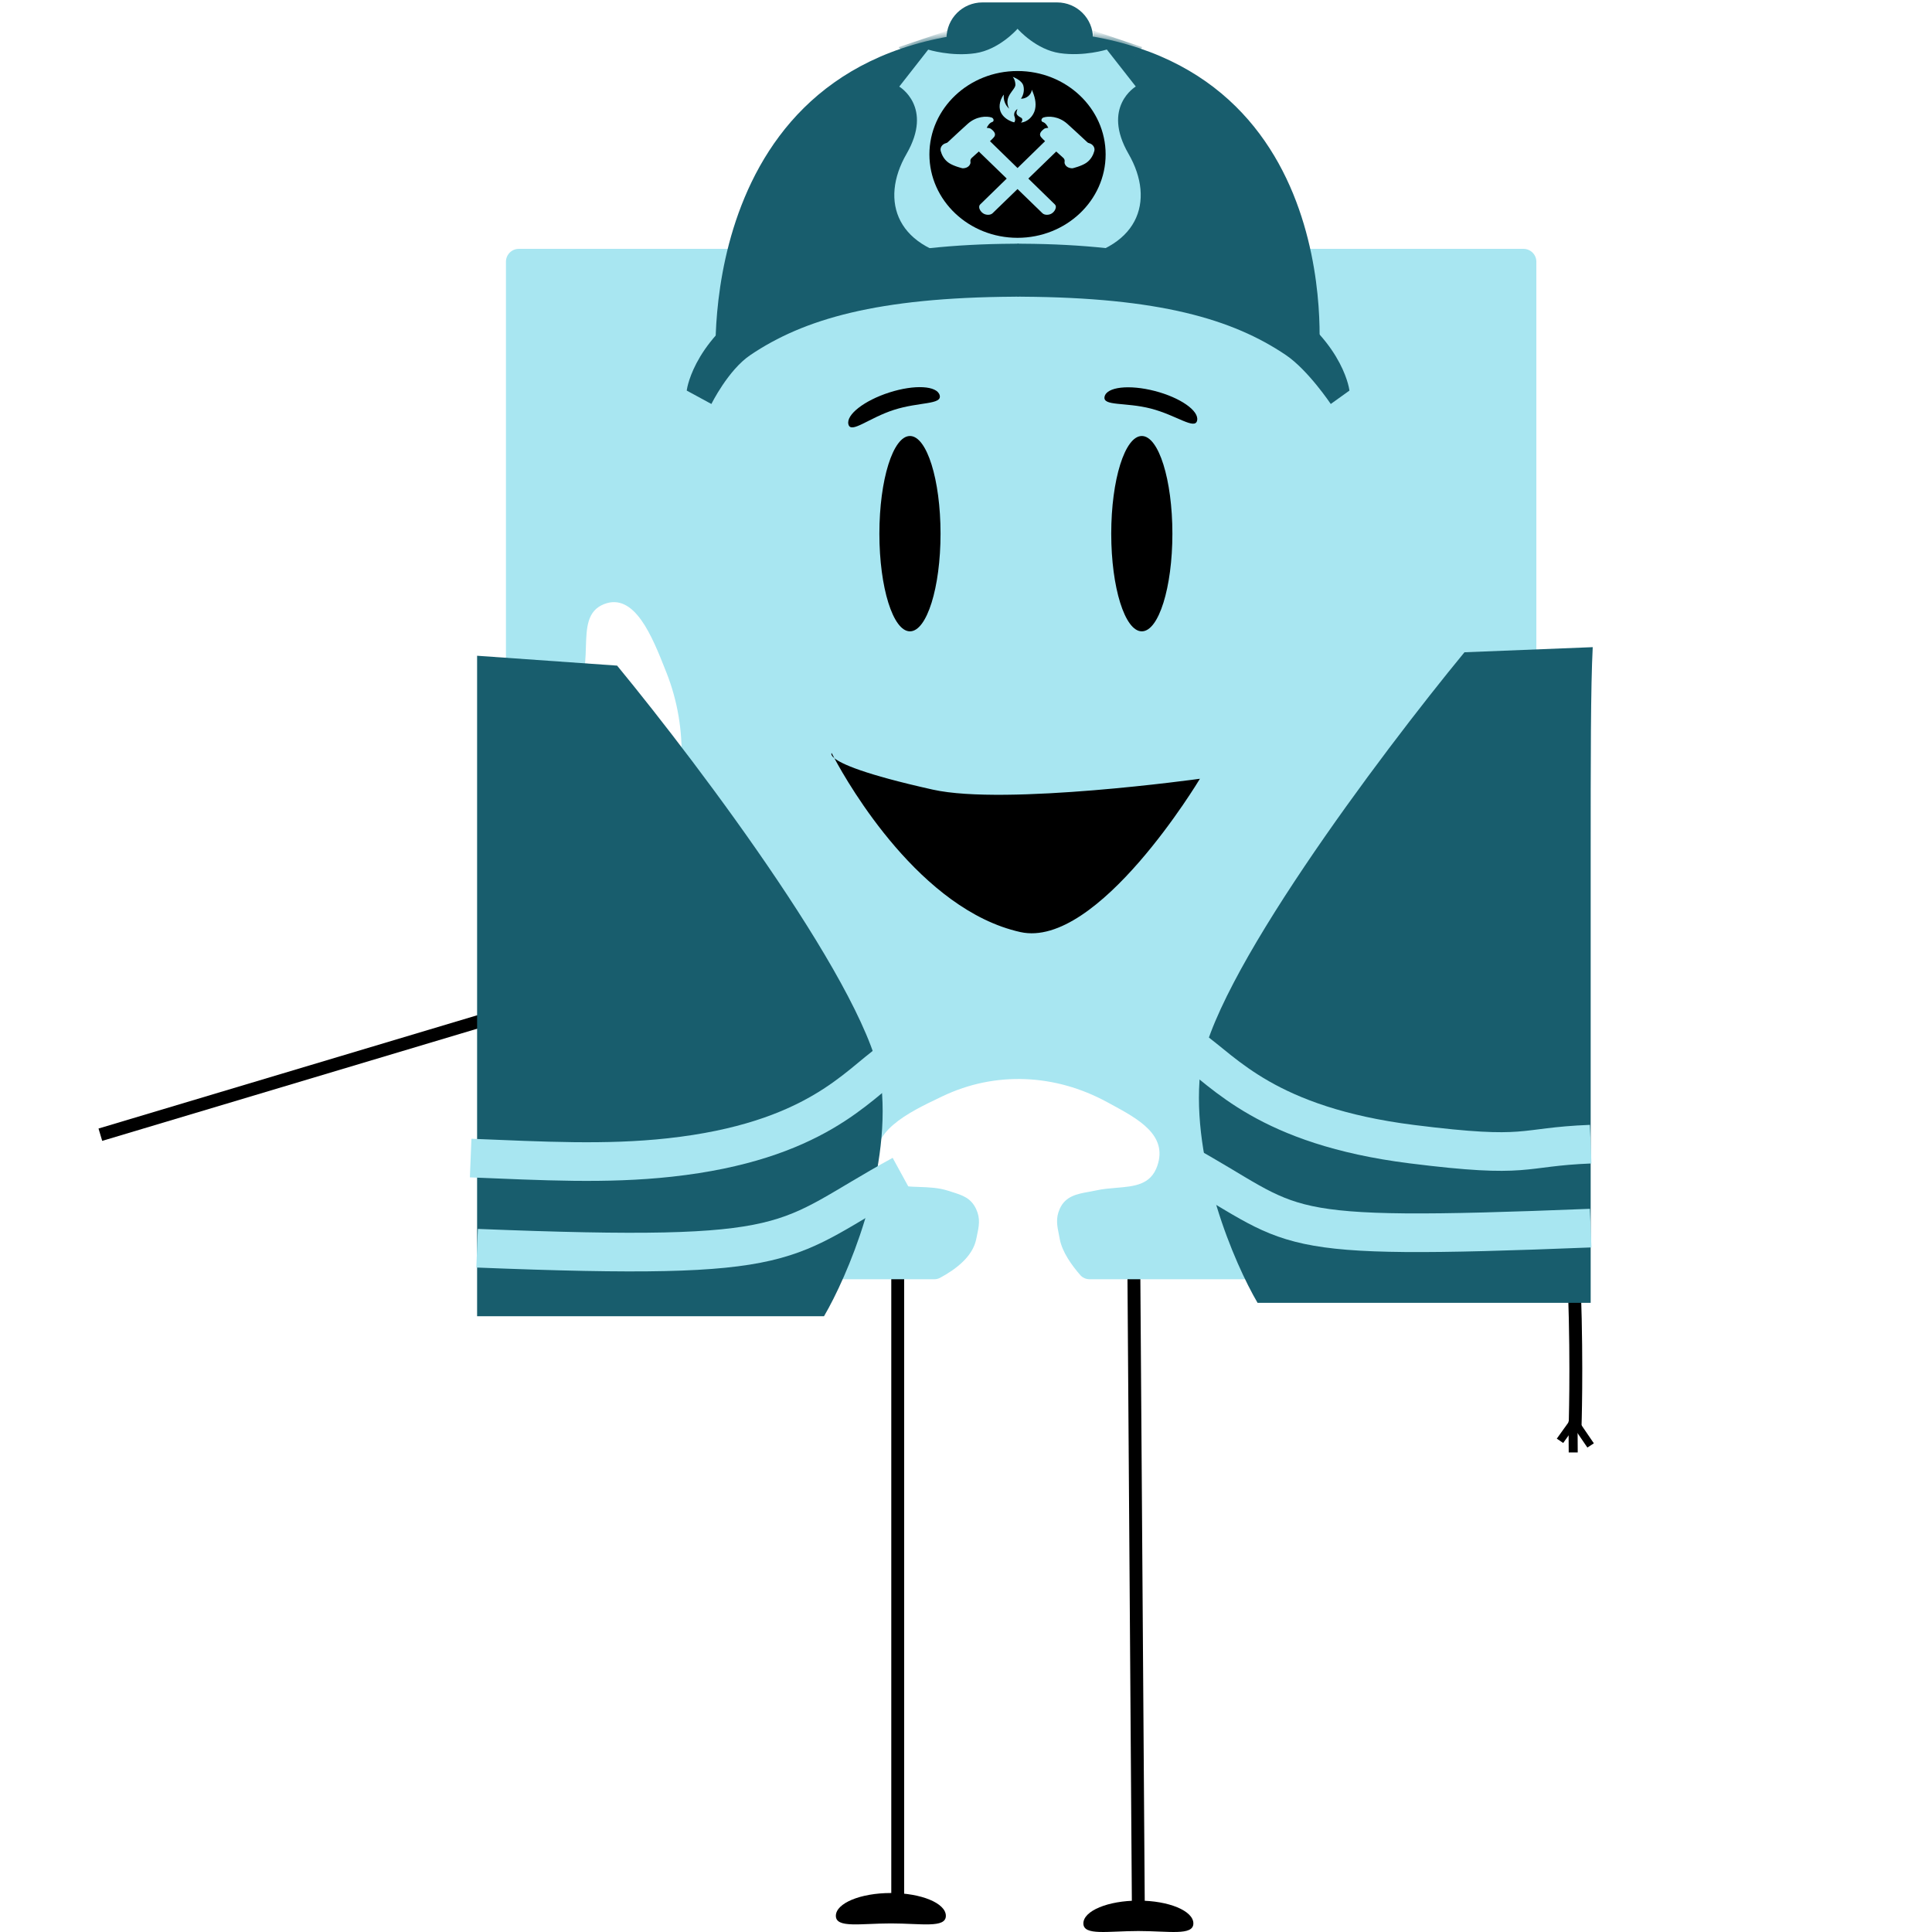 <svg width="150" height="150" viewBox="0 0 150 150" fill="none" xmlns="http://www.w3.org/2000/svg">
<path d="M88 94L88.385 148.744" stroke="black"/>
<path d="M92.653 149.334C92.653 150.312 90.742 149.924 88.383 149.924C86.025 149.924 84.113 150.312 84.113 149.334C84.113 148.356 86.025 147.563 88.383 147.563C90.742 147.563 92.653 148.356 92.653 149.334Z" fill="black"/>
<path d="M69.699 95.621V147.563" stroke="black"/>
<path d="M73.436 148.744C73.436 149.722 71.525 149.334 69.166 149.334C66.808 149.334 64.896 149.722 64.896 148.744C64.896 147.766 66.808 146.973 69.166 146.973C71.525 146.973 73.436 147.766 73.436 148.744Z" fill="black"/>
<path d="M71.719 4.522C76.139 2.337 81.175 2.543 85.525 4.894C87.911 6.184 90.703 7.528 89.782 10.282C89.041 12.5 86.747 11.92 84.654 12.406C83.487 12.677 82.191 12.685 81.626 13.99C81.231 14.901 81.455 15.59 81.648 16.577C81.837 17.538 82.492 18.527 83.149 19.321H118.282C118.834 19.321 119.282 19.769 119.282 20.321V98.321C119.282 98.873 118.834 99.321 118.282 99.321H84.6C84.323 99.321 84.056 99.207 83.874 98.999C83.203 98.231 82.472 97.206 82.283 96.218C82.262 96.108 82.241 96.003 82.221 95.9C82.07 95.157 81.953 94.581 82.279 93.851C82.722 92.861 83.629 92.697 84.545 92.532C84.728 92.499 84.912 92.465 85.092 92.426C85.614 92.31 86.15 92.266 86.667 92.222C88.07 92.106 89.34 92.001 89.851 90.522C90.68 88.126 88.375 86.878 86.252 85.728C86.149 85.673 86.047 85.618 85.945 85.562C81.934 83.378 77.274 83.151 73.17 85.116C73.107 85.146 73.044 85.177 72.98 85.207C70.564 86.361 67.332 87.906 68.2 90.569C68.687 92.064 69.928 92.106 71.334 92.154C72.077 92.18 72.867 92.206 73.616 92.45C73.714 92.482 73.809 92.512 73.903 92.542C74.717 92.797 75.381 93.005 75.784 93.865C76.136 94.614 76.006 95.216 75.838 95.998C75.821 96.074 75.805 96.152 75.788 96.231C75.512 97.553 74.231 98.542 72.985 99.21C72.846 99.284 72.69 99.321 72.532 99.321H40.282C39.73 99.321 39.282 98.873 39.282 98.321V64.102C39.282 63.849 39.377 63.603 39.556 63.424C40.217 62.763 41.051 62.093 41.857 61.91C41.955 61.888 42.049 61.865 42.139 61.844L42.611 61.738C43.064 61.653 43.474 61.648 43.96 61.91C44.84 62.384 44.984 63.351 45.129 64.328C45.158 64.523 45.187 64.72 45.222 64.912C45.323 65.469 45.362 66.041 45.399 66.593C45.5 68.089 45.592 69.444 46.904 69.992C49.032 70.881 50.146 68.424 51.172 66.162C51.221 66.053 51.271 65.944 51.32 65.836C53.269 61.563 53.479 56.594 51.74 52.213L51.66 52.011C50.639 49.432 49.273 45.982 46.904 46.902C45.575 47.419 45.535 48.741 45.489 50.241C45.465 51.034 45.44 51.876 45.222 52.675C45.193 52.779 45.167 52.881 45.141 52.98C44.912 53.848 44.725 54.555 43.96 54.983C43.293 55.356 42.76 55.218 42.065 55.037C41.998 55.019 41.928 55.001 41.857 54.983C40.785 54.712 39.961 53.547 39.376 52.334C39.313 52.204 39.282 52.061 39.282 51.917V20.321C39.282 19.769 39.73 19.321 40.282 19.321H72.601C73.575 18.631 74.413 17.742 74.631 16.65C74.828 15.664 75.031 14.96 74.608 14.064C74.115 13.02 73.279 12.864 72.256 12.536C69.91 11.785 67.211 13.02 66.389 10.528C65.407 7.548 69.1 5.817 71.719 4.522Z" fill="#A8E6F1"/>
<ellipse cx="70.649" cy="41.434" rx="2.374" ry="7.583" fill="black"/>
<path d="M72.956 30.686C73.158 31.43 71.37 31.193 69.414 31.819C67.458 32.445 66.074 33.697 65.873 32.953C65.671 32.209 67.093 31.098 69.049 30.471C71.005 29.845 72.754 29.941 72.956 30.686Z" fill="black"/>
<path d="M92.944 32.648C92.779 33.403 91.335 32.233 89.351 31.721C87.367 31.21 85.594 31.55 85.759 30.795C85.924 30.04 87.666 29.843 89.65 30.354C91.634 30.866 93.109 31.893 92.944 32.648Z" fill="black"/>
<ellipse cx="88.65" cy="41.434" rx="2.374" ry="7.583" fill="black"/>
<path d="M64.78 58.866C64.448 58.595 64.569 58.463 64.569 58.463C64.569 58.463 64.641 58.607 64.78 58.866C65.319 59.305 67.05 60.109 72.43 61.308C78.074 62.565 93.161 60.462 93.161 60.462C93.161 60.462 85.243 73.706 79.219 72.365C71.477 70.641 65.908 60.967 64.78 58.866Z" fill="black"/>
<path d="M7.792 88.098L52.271 74.793" stroke="black"/>
<path d="M111.483 60.638C111.483 60.638 117.759 72.638 119.942 80.921C122.951 92.341 122.284 110.916 122.284 110.916" stroke="black"/>
<line y1="-0.3" x2="2.076" y2="-0.3" transform="matrix(0.564 0.826 0.838 -0.545 122.576 110.345)" stroke="black" stroke-width="0.6"/>
<line y1="-0.3" x2="2.077" y2="-0.3" transform="matrix(-0.583 0.813 0.826 0.564 122.576 110.345)" stroke="black" stroke-width="0.6"/>
<line y1="-0.35" x2="2.424" y2="-0.35" transform="matrix(0.006 1 1 -0.005 122.48 110.342)" stroke="black" stroke-width="0.7"/>
<path d="M123.5 66.851C123.5 58.851 123.5 53.351 123.659 50.245L113.701 50.642C107.16 58.591 93.901 76.242 93.183 83.253C92.465 90.263 95.853 98.108 97.637 101.153L123.5 101.153L123.5 88.351L123.5 66.851L123.5 66.851Z" fill="#185D6D"/>
<path d="M123.5 88.832C117.898 89.055 118.883 89.999 109.613 88.832C98.336 87.411 95.05 83.178 92.486 81.411" stroke="#A8E6F1" stroke-width="3"/>
<path d="M123.5 95.351C97.982 96.369 101.148 95.403 91.589 90.174" stroke="#A8E6F1" stroke-width="3"/>
<path d="M37.042 69.412L37.042 50.912L47.913 51.679C54.453 59.628 67.713 77.279 68.431 84.29C69.149 91.3 65.761 99.144 63.977 102.19L37.042 102.19L37.042 91.412L37.042 69.412Z" fill="#185D6D"/>
<path d="M36.542 89.912C42.143 90.136 47.042 90.412 52.001 89.868C63.3 88.629 66.564 84.215 69.128 82.448" stroke="#A8E6F1" stroke-width="3"/>
<path d="M37.042 96.912C62.56 97.93 60.466 96.44 70.025 91.211" stroke="#A8E6F1" stroke-width="3"/>
<path d="M79.224 2.375C53.658 2.375 55.583 28.27 55.583 28.27C55.583 28.27 62.26 22.248 79.372 22.248C96.484 22.248 102.395 27.712 102.395 27.712C102.395 27.712 104.796 2.375 79.224 2.375Z" fill="#185D6D"/>
<mask id="mask0_3827_6409" style="mask-type:luminance" maskUnits="userSpaceOnUse" x="55" y="2" width="48" height="27">
<path d="M79.224 2.375C53.658 2.375 55.583 28.27 55.583 28.27C55.583 28.27 62.26 22.248 79.372 22.248C96.484 22.248 102.395 27.712 102.395 27.712C102.395 27.712 104.796 2.375 79.224 2.375Z" fill="white"/>
</mask>
<g mask="url(#mask0_3827_6409)">
<path d="M69.769 3.66L73.57 2.375V15.363C72.799 9.752 71.694 5.689 69.769 3.66Z" fill="#185D6D"/>
</g>
<mask id="mask1_3827_6409" style="mask-type:luminance" maskUnits="userSpaceOnUse" x="55" y="2" width="48" height="27">
<path d="M79.224 2.375C53.658 2.375 55.583 28.27 55.583 28.27C55.583 28.27 62.26 22.248 79.372 22.248C96.484 22.248 102.395 27.712 102.395 27.712C102.395 27.712 104.796 2.375 79.224 2.375Z" fill="white"/>
</mask>
<g mask="url(#mask1_3827_6409)">
<path d="M88.685 3.66L84.884 2.375V15.363C85.656 9.752 86.76 5.689 88.685 3.66Z" fill="#185D6D"/>
</g>
<path d="M82.073 21.466H76.277C74.734 21.466 73.487 20.22 73.487 18.677V2.977C73.487 1.434 74.734 0.188 76.277 0.188H82.073C83.616 0.188 84.862 1.434 84.862 2.977V18.672C84.862 20.214 83.616 21.466 82.073 21.466Z" fill="#185D6D"/>
<path d="M87.619 11.945C85.508 8.292 88.182 6.717 88.182 6.717L85.934 3.846C85.934 3.846 84.151 4.404 82.276 4.125C80.466 3.857 79.098 2.342 79.005 2.238V2.233L79 2.238L78.995 2.233V2.244C78.901 2.348 77.534 3.863 75.724 4.131C73.848 4.409 72.066 3.852 72.066 3.852L69.818 6.723C69.818 6.723 72.492 8.298 70.381 11.951C68.27 15.604 69.566 19.487 75.489 20.187C77.059 20.373 78.628 21.018 78.628 21.018L78.716 21.04V21.198L79 21.122L79.284 21.204V21.045L79.372 21.023C79.372 21.023 80.947 20.373 82.511 20.192C88.434 19.487 89.73 15.604 87.619 11.945Z" fill="#A8E6F1"/>
<path d="M79 18.464C82.778 18.464 85.841 15.565 85.841 11.989C85.841 8.413 82.778 5.514 79 5.514C75.222 5.514 72.159 8.413 72.159 11.989C72.159 15.565 75.222 18.464 79 18.464Z" fill="black"/>
<path d="M78.349 8.44C78.043 8.161 77.884 7.745 77.939 7.346C77.737 7.581 77.644 7.898 77.616 8.128C77.502 9.184 78.727 9.517 78.749 9.495C78.787 9.446 78.863 9.315 78.77 9.058C78.628 8.675 79 8.462 79 8.462C79 8.462 78.858 8.768 78.962 8.899C79.126 9.107 79.273 9.096 79.344 9.2C79.421 9.309 79.334 9.479 79.257 9.517C79.809 9.473 80.247 8.998 80.362 8.489C80.477 7.981 80.329 7.45 80.11 6.969C80.077 7.357 79.678 7.68 79.263 7.663C79.383 7.516 79.574 7.106 79.454 6.657C79.334 6.209 78.628 5.968 78.628 5.968C78.628 5.968 78.825 6.17 78.836 6.581C78.836 7.002 77.874 7.477 78.349 8.44Z" fill="#A8E6F1"/>
<path d="M81.898 15.872L76.468 10.578L75.489 11.273L80.936 16.555C81.013 16.632 81.144 16.676 81.281 16.676C81.423 16.676 81.57 16.637 81.685 16.555C81.844 16.446 81.959 16.26 81.975 16.102C81.981 16.06 81.977 16.018 81.963 15.978C81.95 15.938 81.928 15.902 81.898 15.872Z" fill="#A8E6F1"/>
<path d="M76.927 9.998C76.851 9.944 76.698 9.933 76.61 9.922C76.626 9.889 76.791 9.545 77.02 9.479C77.212 9.424 77.162 9.184 76.987 9.123C76.605 8.998 75.812 9.014 75.144 9.605C75.068 9.67 74.067 10.584 73.57 11.054C73.537 11.081 73.498 11.103 73.444 11.114C73.148 11.191 72.963 11.464 73.039 11.732C73.11 11.989 73.28 12.388 73.673 12.651C74.045 12.902 74.718 13.066 74.734 13.066C75.013 13.066 75.254 12.946 75.336 12.7C75.385 12.552 75.27 12.465 75.429 12.274C75.429 12.274 77.026 10.852 77.184 10.633C77.343 10.414 77.212 10.212 76.927 9.998Z" fill="#A8E6F1"/>
<path d="M76.102 15.872L81.532 10.578L82.511 11.273L77.064 16.555C76.987 16.632 76.856 16.676 76.719 16.676C76.577 16.676 76.43 16.637 76.315 16.555C76.156 16.446 76.036 16.26 76.025 16.102C76.014 15.987 76.058 15.916 76.102 15.872Z" fill="#A8E6F1"/>
<path d="M81.073 9.998C81.149 9.944 81.302 9.933 81.39 9.922C81.373 9.889 81.209 9.545 80.98 9.479C80.788 9.424 80.838 9.184 81.013 9.123C81.395 8.998 82.188 9.014 82.856 9.605C82.932 9.67 83.933 10.584 84.43 11.054C84.463 11.081 84.502 11.103 84.556 11.114C84.852 11.191 85.037 11.464 84.961 11.732C84.89 11.989 84.72 12.388 84.327 12.651C83.955 12.902 83.282 13.066 83.266 13.066C82.992 13.066 82.746 12.946 82.664 12.7C82.615 12.552 82.73 12.465 82.571 12.274C82.571 12.274 80.974 10.852 80.816 10.633C80.657 10.414 80.788 10.212 81.073 9.998Z" fill="#A8E6F1"/>
<path d="M79.076 18.918C78.945 18.918 78.825 18.918 78.699 18.923C69.184 18.973 63.223 20.761 59.498 22.91C54.019 26.066 53.362 29.998 53.319 30.304V30.326L55.233 31.365C55.233 31.365 56.529 28.734 58.252 27.57C62.402 24.764 68.134 23.102 78.71 23.036C78.841 23.036 78.967 23.03 79.098 23.03V18.918H79.076Z" fill="#185D6D"/>
<path d="M79.011 18.918C79.142 18.918 79.263 18.918 79.388 18.923C88.904 18.973 94.865 20.761 98.589 22.91C104.069 26.066 104.725 29.998 104.769 30.304V30.326L103.32 31.365C103.32 31.365 101.559 28.734 99.841 27.57C95.691 24.764 89.959 23.102 79.383 23.036C79.252 23.036 79.126 23.03 78.989 23.03V18.918H79.011Z" fill="#185D6D"/>
</svg>
